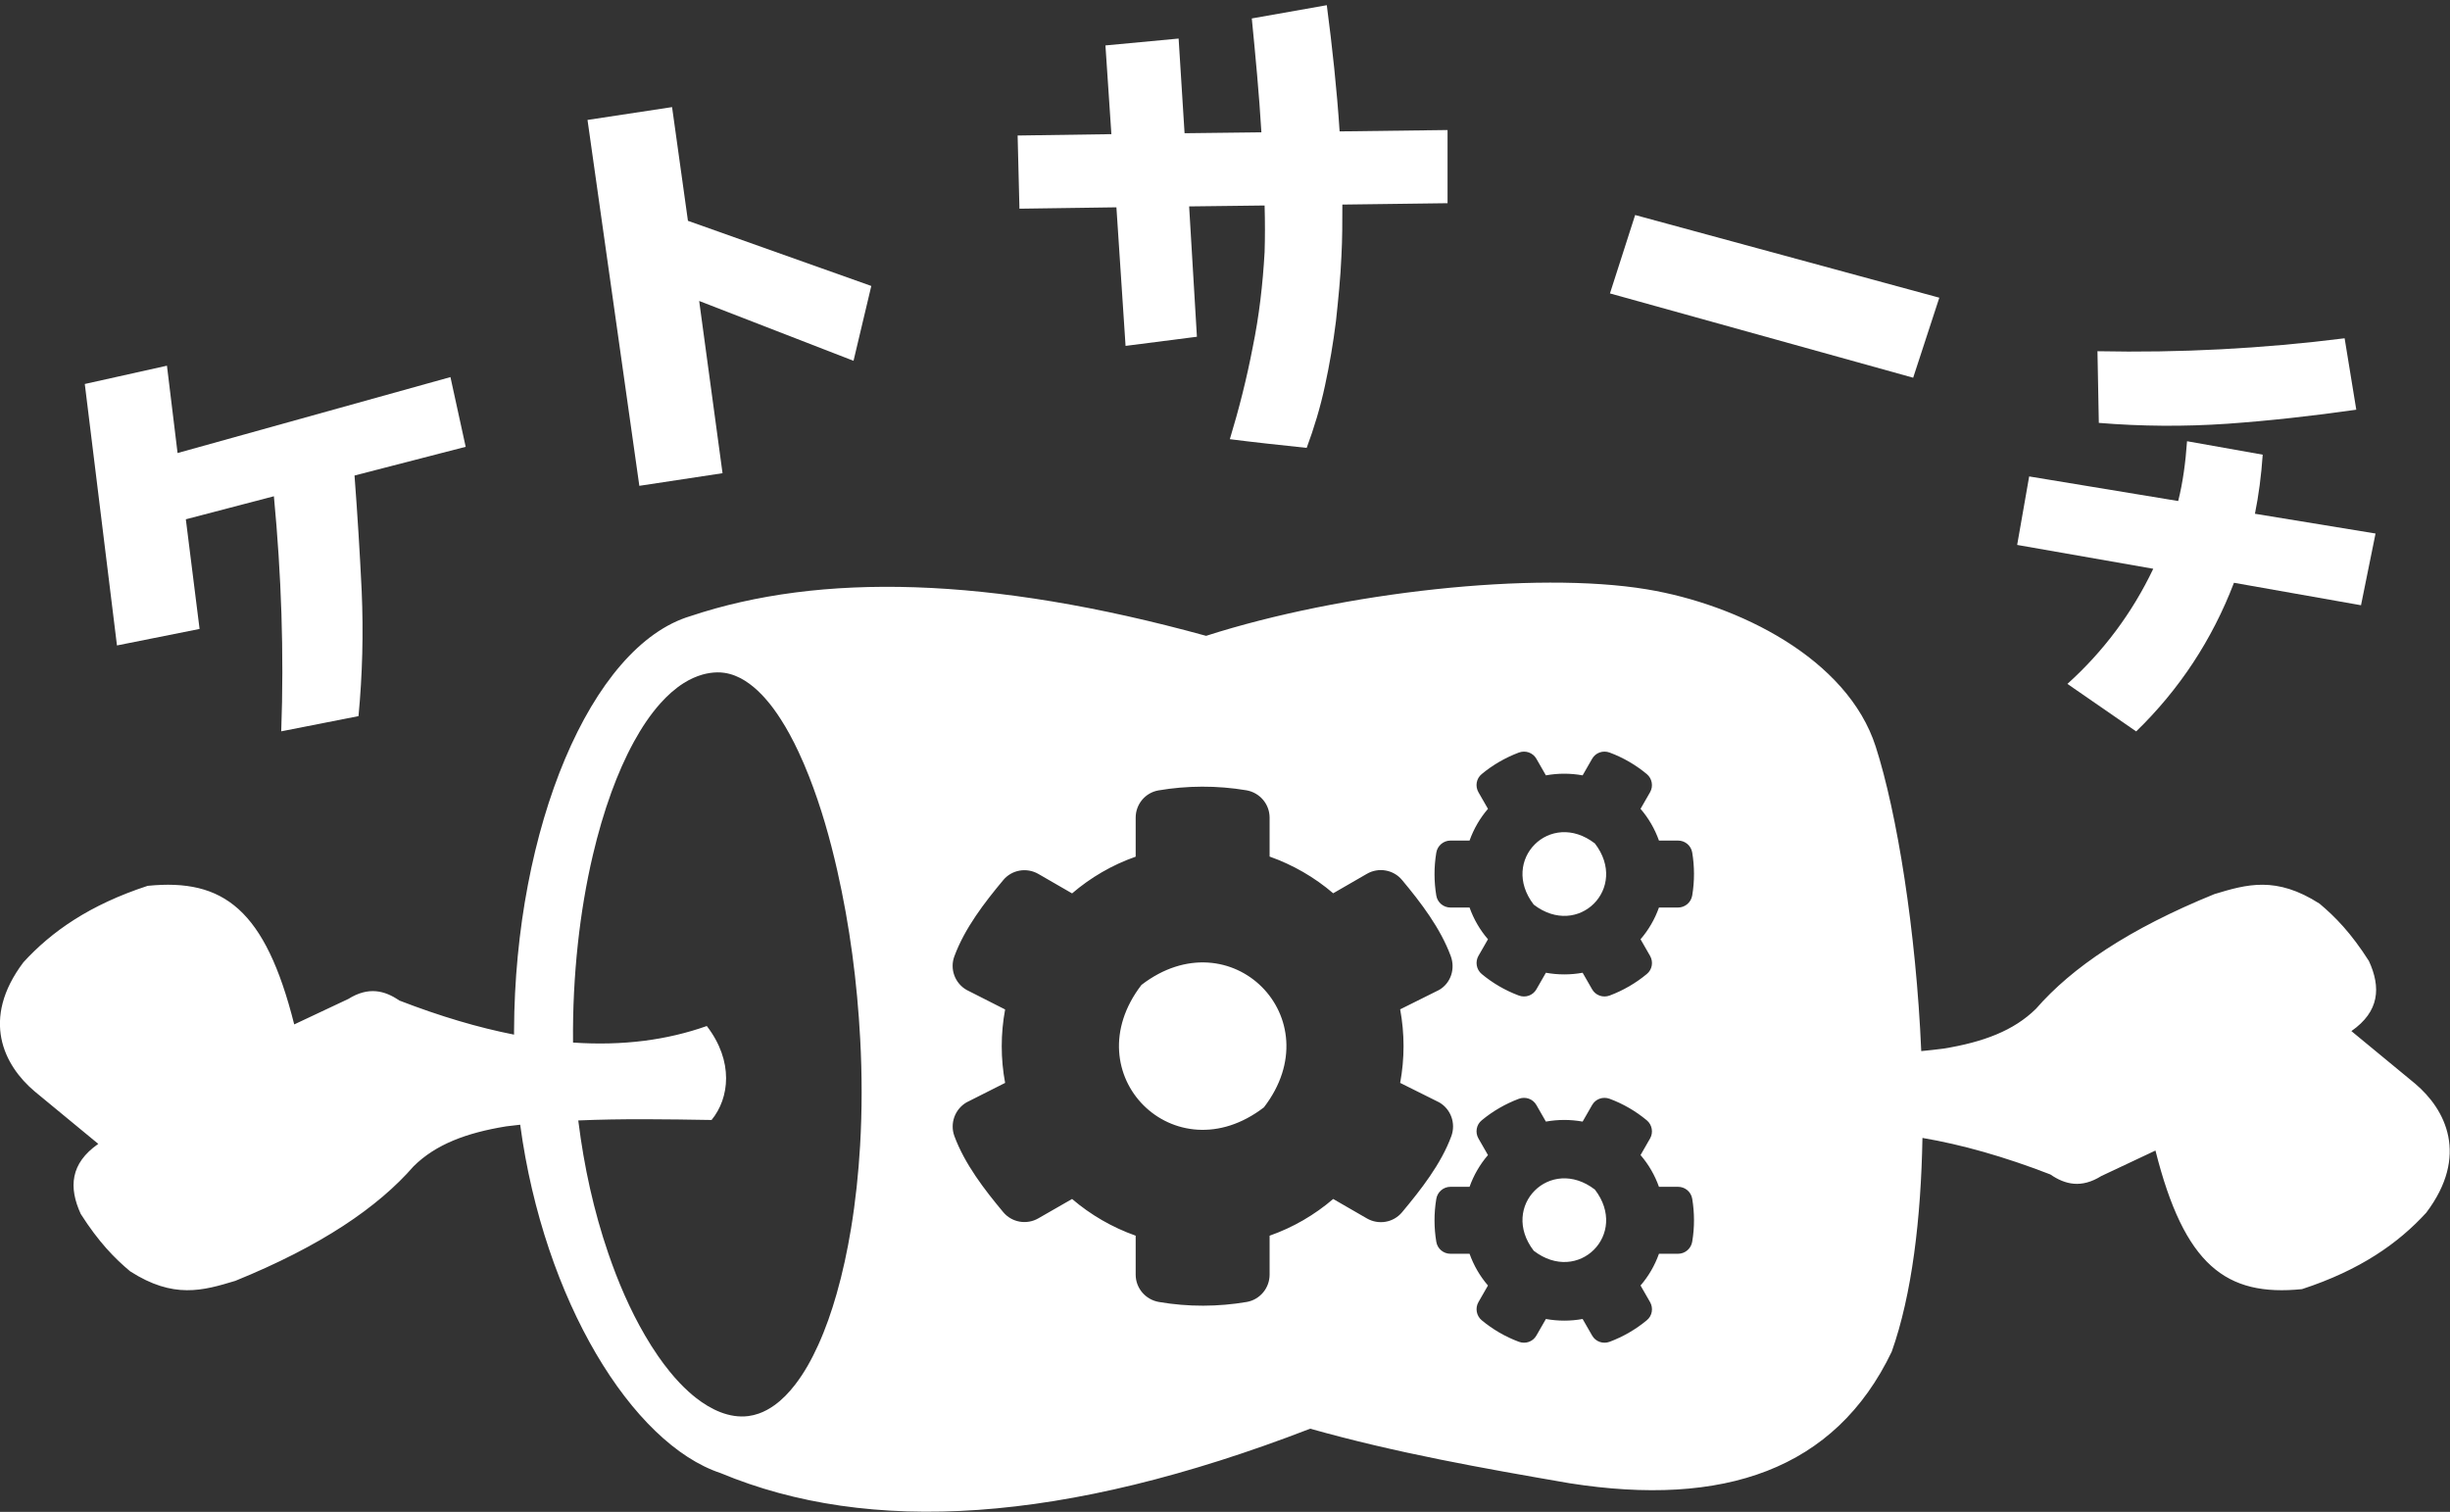 <?xml version="1.0" encoding="UTF-8" standalone="no"?>
<!DOCTYPE svg PUBLIC "-//W3C//DTD SVG 1.1//EN" "http://www.w3.org/Graphics/SVG/1.1/DTD/svg11.dtd">
<svg width="100%" height="100%" viewBox="0 0 350 216" version="1.1" xmlns="http://www.w3.org/2000/svg" xmlns:xlink="http://www.w3.org/1999/xlink" xml:space="preserve" xmlns:serif="http://www.serif.com/" style="fill-rule:evenodd;clip-rule:evenodd;stroke-linejoin:round;stroke-miterlimit:2;">
    <rect x="0" y="0" width="350" height="216" fill="#333333" stroke="none"/>
    <g transform="matrix(0.547,0,0,0.547,-525.172,-150.887)">
        <g transform="matrix(116.003,-28.484,28.484,116.003,988.566,470.03)">
            <path d="M0.136,-0.776L0.32,-0.772L0.297,-0.581L0.916,-0.6L0.912,-0.444L0.661,-0.441C0.647,-0.357 0.632,-0.274 0.616,-0.192C0.598,-0.102 0.574,-0.014 0.544,0.072L0.372,0.064C0.419,-0.101 0.454,-0.269 0.479,-0.439L0.28,-0.436L0.252,-0.196L0.068,-0.204L0.136,-0.776Z" style="fill:white;fill-rule:nonzero;"/>
        </g>
        <g transform="matrix(118.097,-17.92,17.92,118.097,1107.29,401.388)">
            <path d="M0.17,-0.772L0.357,-0.772L0.354,-0.521L0.729,-0.32L0.666,-0.164L0.352,-0.344L0.346,0.036L0.162,0.036L0.17,-0.772Z" style="fill:white;fill-rule:nonzero;"/>
        </g>
        <g transform="matrix(119.449,0,0,119.449,1222.04,379.088)">
            <path d="M0.036,-0.408L0.032,-0.568L0.237,-0.571L0.224,-0.765L0.384,-0.78L0.397,-0.573L0.565,-0.575C0.56,-0.659 0.552,-0.742 0.544,-0.824L0.708,-0.853C0.72,-0.761 0.73,-0.669 0.736,-0.577L0.972,-0.58L0.972,-0.42L0.742,-0.417C0.742,-0.38 0.742,-0.342 0.74,-0.305C0.738,-0.257 0.733,-0.209 0.728,-0.162C0.722,-0.114 0.714,-0.067 0.704,-0.021C0.694,0.026 0.68,0.072 0.664,0.115C0.607,0.109 0.551,0.103 0.496,0.096C0.516,0.03 0.533,-0.037 0.546,-0.105C0.56,-0.173 0.568,-0.242 0.572,-0.313C0.573,-0.344 0.573,-0.379 0.572,-0.415L0.407,-0.413L0.424,-0.128L0.268,-0.108L0.248,-0.411L0.036,-0.408Z" style="fill:white;fill-rule:nonzero;"/>
        </g>
        <g transform="matrix(114.508,34,-34,114.508,1363.32,382.004)">
            <path d="M0.072,-0.458L0.761,-0.474L0.756,-0.29L0.068,-0.278L0.072,-0.458Z" style="fill:white;fill-rule:nonzero;"/>
        </g>
        <g transform="matrix(117.072,23.714,-23.714,117.072,1474.52,444.428)">
            <path d="M0.67,-0.821L0.726,-0.673C0.636,-0.641 0.546,-0.612 0.456,-0.587C0.365,-0.562 0.273,-0.544 0.18,-0.533L0.146,-0.686C0.323,-0.718 0.498,-0.763 0.67,-0.821ZM0.054,-0.388L0.384,-0.4C0.386,-0.442 0.383,-0.486 0.377,-0.532L0.545,-0.536C0.551,-0.491 0.554,-0.447 0.554,-0.406L0.821,-0.416L0.821,-0.256L0.539,-0.249C0.517,-0.117 0.468,0.004 0.394,0.112L0.226,0.04C0.289,-0.045 0.334,-0.14 0.36,-0.244L0.058,-0.236L0.054,-0.388Z" style="fill:white;fill-rule:nonzero;"/>
        </g>
        <g transform="matrix(1.828,0,0,1.828,960.078,275.84)">
            <path d="M98.671,88.027C117.162,81.85 141.262,82.299 172.325,90.853C191.808,84.593 219.318,81.565 235.263,84.202C248.312,86.361 263.936,94.063 267.99,106.676C271.033,116.144 273.752,132.973 274.496,150.186C275.564,150.083 276.628,149.965 277.687,149.83C283.357,148.902 287.707,147.275 290.888,144.14C296.02,138.243 304.138,132.732 316.381,127.753C321.012,126.35 325.204,125.141 331.4,129.119C333.622,130.973 335.912,133.32 338.454,137.312C340.19,141.087 339.97,144.53 335.95,147.326L345.055,154.836C349.433,158.535 352.786,165.133 346.648,173.272C342.646,177.65 337.209,181.477 328.896,184.196C318.041,185.292 312.088,180.801 307.958,164.395L300.222,168.037C297.37,169.82 295.052,169.264 292.939,167.809C286.357,165.261 280.286,163.547 274.668,162.592C274.462,174.086 273.17,184.987 270.28,193.13C262.176,210.058 246.194,215.373 224.279,211.935C211.85,209.79 199.435,207.589 187.201,204.137C151.86,217.781 124.154,219.316 102.978,210.488C90.33,206.301 77.714,185.809 74.328,160.704C73.656,160.776 72.983,160.855 72.315,160.94C66.645,161.868 62.295,163.495 59.114,166.629C53.982,172.526 45.864,178.037 33.621,183.016C28.99,184.419 24.795,185.628 18.602,181.651C16.382,179.796 14.088,177.449 11.547,173.457C9.812,169.682 10.032,166.239 14.05,163.443L4.946,155.933C0.57,152.234 -2.785,145.637 3.353,137.498C7.356,133.119 12.793,129.293 21.106,126.573C31.962,125.478 37.914,129.968 42.044,146.374L49.78,142.732C52.632,140.949 54.95,141.505 57.063,142.96C62.915,145.226 68.366,146.832 73.451,147.832L73.451,147.284C73.56,118.399 84.382,92.285 98.671,88.027ZM82.651,160.286C83.452,166.674 84.83,173.001 86.919,179.096C88.303,183.136 89.996,187.093 92.147,190.788C92.743,191.818 93.382,192.826 94.059,193.804C94.574,194.542 95.108,195.263 95.676,195.959C96.124,196.511 96.592,197.047 97.078,197.563C97.498,198.004 97.927,198.43 98.38,198.837C98.719,199.145 99.067,199.442 99.43,199.725C101.533,201.376 104.194,202.691 106.937,202.332C107.442,202.266 107.933,202.146 108.41,201.978C109.212,201.697 109.956,201.285 110.642,200.793C111.768,199.988 112.731,198.975 113.576,197.886C114.925,196.147 115.994,194.199 116.9,192.199C117.973,189.837 118.822,187.378 119.533,184.886C120.41,181.821 121.073,178.698 121.593,175.554C122.242,171.628 122.657,167.665 122.89,163.693C123.186,158.621 123.177,153.533 122.905,148.461C122.475,140.371 121.421,132.292 119.628,124.389C118.593,119.817 117.305,115.282 115.588,110.914C115.13,109.742 114.634,108.582 114.1,107.441C113.7,106.582 113.275,105.733 112.817,104.901C112.431,104.188 112.016,103.487 111.577,102.803C111.239,102.272 110.886,101.751 110.509,101.245C110.228,100.866 109.937,100.494 109.627,100.133C109.374,99.834 109.116,99.543 108.844,99.261C107.399,97.76 105.592,96.439 103.484,96.136C103.15,96.089 102.816,96.067 102.482,96.072C101.771,96.083 101.061,96.195 100.379,96.386C99.434,96.651 98.538,97.072 97.708,97.593C96.453,98.382 95.347,99.392 94.36,100.494C92.881,102.148 91.655,104.022 90.587,105.964C89.318,108.276 88.269,110.708 87.363,113.185C86.304,116.098 85.441,119.084 84.73,122.101C83.738,126.296 83.037,130.559 82.57,134.843C82.069,139.479 81.835,144.145 81.878,148.808L81.878,148.966C89.018,149.454 95.352,148.602 100.989,146.602C104.867,151.642 104.232,156.908 101.671,160.029C95.247,159.921 88.899,159.824 82.627,160.095L82.651,160.286ZM220.87,188.462L219.513,190.828C219.016,191.706 217.957,192.07 217.014,191.722C215.061,190.994 213.273,189.951 211.701,188.644C210.939,188.015 210.741,186.906 211.237,186.045L212.595,183.678C211.453,182.354 210.559,180.815 209.963,179.143L207.232,179.143C206.239,179.143 205.378,178.432 205.213,177.439C204.882,175.452 204.865,173.367 205.213,171.298C205.378,170.305 206.239,169.577 207.232,169.577L209.963,169.577C210.559,167.905 211.453,166.366 212.595,165.042L211.237,162.675C210.741,161.814 210.923,160.705 211.701,160.076C213.273,158.769 215.077,157.726 217.014,156.998C217.957,156.65 219.016,157.014 219.513,157.892L220.87,160.259C222.608,159.944 224.379,159.944 226.117,160.259L227.474,157.892C227.971,157.014 229.03,156.65 229.973,156.998C231.926,157.726 233.714,158.769 235.286,160.076C236.047,160.705 236.246,161.814 235.75,162.675L234.392,165.042C235.534,166.366 236.428,167.905 237.024,169.577L239.755,169.577C240.748,169.577 241.609,170.288 241.774,171.282C242.105,173.268 242.122,175.353 241.774,177.422C241.609,178.415 240.748,179.143 239.755,179.143L237.024,179.143C236.428,180.815 235.534,182.354 234.392,183.678L235.75,186.045C236.246,186.906 236.064,188.015 235.286,188.644C233.714,189.951 231.91,190.994 229.973,191.722C229.03,192.07 227.971,191.706 227.474,190.828L226.117,188.462C224.396,188.776 222.608,188.776 220.87,188.462ZM200.049,154.73C200.694,151.255 200.694,147.696 200.049,144.22L205.627,141.44C207.298,140.463 207.944,138.428 207.282,136.624C205.809,132.618 202.995,128.944 200.314,125.733C199.089,124.26 196.954,123.896 195.299,124.856L190.482,127.636C187.834,125.369 184.756,123.581 181.396,122.39L181.396,116.828C181.396,114.892 179.989,113.253 178.086,112.922C173.865,112.211 169.578,112.244 165.507,112.939C163.62,113.27 162.263,114.925 162.263,116.828L162.263,122.406C158.903,123.581 155.824,125.385 153.176,127.653L148.36,124.872C146.688,123.912 144.57,124.276 143.345,125.749C140.663,128.96 137.833,132.635 136.36,136.64C135.682,138.444 136.426,140.48 138.098,141.44L143.61,144.237C142.964,147.713 142.964,151.271 143.61,154.73L138.098,157.511C136.426,158.488 135.698,160.523 136.36,162.327C137.833,166.316 140.663,169.991 143.345,173.201C144.57,174.675 146.705,175.039 148.36,174.079L153.176,171.315C155.824,173.582 158.903,175.37 162.263,176.561L162.263,182.123C162.263,184.059 163.669,185.698 165.573,186.029C169.793,186.757 174.064,186.724 178.135,186.029C180.022,185.698 181.396,184.042 181.396,182.123L181.396,176.561C184.756,175.386 187.834,173.582 190.482,171.315L195.299,174.095C196.97,175.055 199.089,174.691 200.314,173.218C202.995,170.007 205.891,166.333 207.364,162.327C208.026,160.507 207.298,158.471 205.627,157.511L200.049,154.73ZM219.132,178.713C222.318,181.163 225.728,180.571 227.728,178.57C229.729,176.57 230.321,173.16 227.871,169.974C221.499,165.075 214.233,172.341 219.132,178.713ZM180.585,158.223C185.484,151.851 184.296,145.027 180.291,141.022C176.286,137.017 169.462,135.829 163.09,140.728C153.292,153.473 167.84,168.021 180.585,158.223ZM220.87,138.99C222.608,139.305 224.396,139.305 226.117,138.99L227.474,141.357C227.971,142.234 229.03,142.598 229.973,142.251C231.91,141.523 233.714,140.48 235.286,139.172C236.064,138.543 236.246,137.435 235.75,136.574L234.392,134.207C235.534,132.883 236.428,131.344 237.024,129.672L239.755,129.672C240.748,129.672 241.609,128.944 241.774,127.951C242.122,125.882 242.105,123.796 241.774,121.81C241.609,120.817 240.748,120.106 239.755,120.106L237.024,120.106C236.428,118.434 235.534,116.895 234.392,115.571L235.75,113.204C236.246,112.343 236.047,111.234 235.286,110.605C233.714,109.298 231.926,108.255 229.973,107.527C229.03,107.179 227.971,107.543 227.474,108.42L226.117,110.787C224.379,110.473 222.608,110.473 220.87,110.787L219.513,108.42C219.016,107.543 217.957,107.179 217.014,107.527C215.077,108.255 213.273,109.298 211.701,110.605C210.923,111.234 210.741,112.343 211.237,113.204L212.595,115.571C211.453,116.895 210.559,118.434 209.963,120.106L207.232,120.106C206.239,120.106 205.378,120.834 205.213,121.827C204.865,123.896 204.882,125.981 205.213,127.967C205.378,128.96 206.239,129.672 207.232,129.672L209.963,129.672C210.559,131.344 211.453,132.883 212.595,134.207L211.237,136.574C210.741,137.435 210.939,138.543 211.701,139.172C213.273,140.48 215.061,141.523 217.014,142.251C217.957,142.598 219.016,142.234 219.513,141.357L220.87,138.99ZM219.132,129.258C222.318,131.708 225.728,131.116 227.728,129.116C229.729,127.115 230.321,123.705 227.871,120.519C221.499,115.604 214.233,122.886 219.132,129.258Z" style="fill:white;"/>
        </g>
    </g>
</svg>
